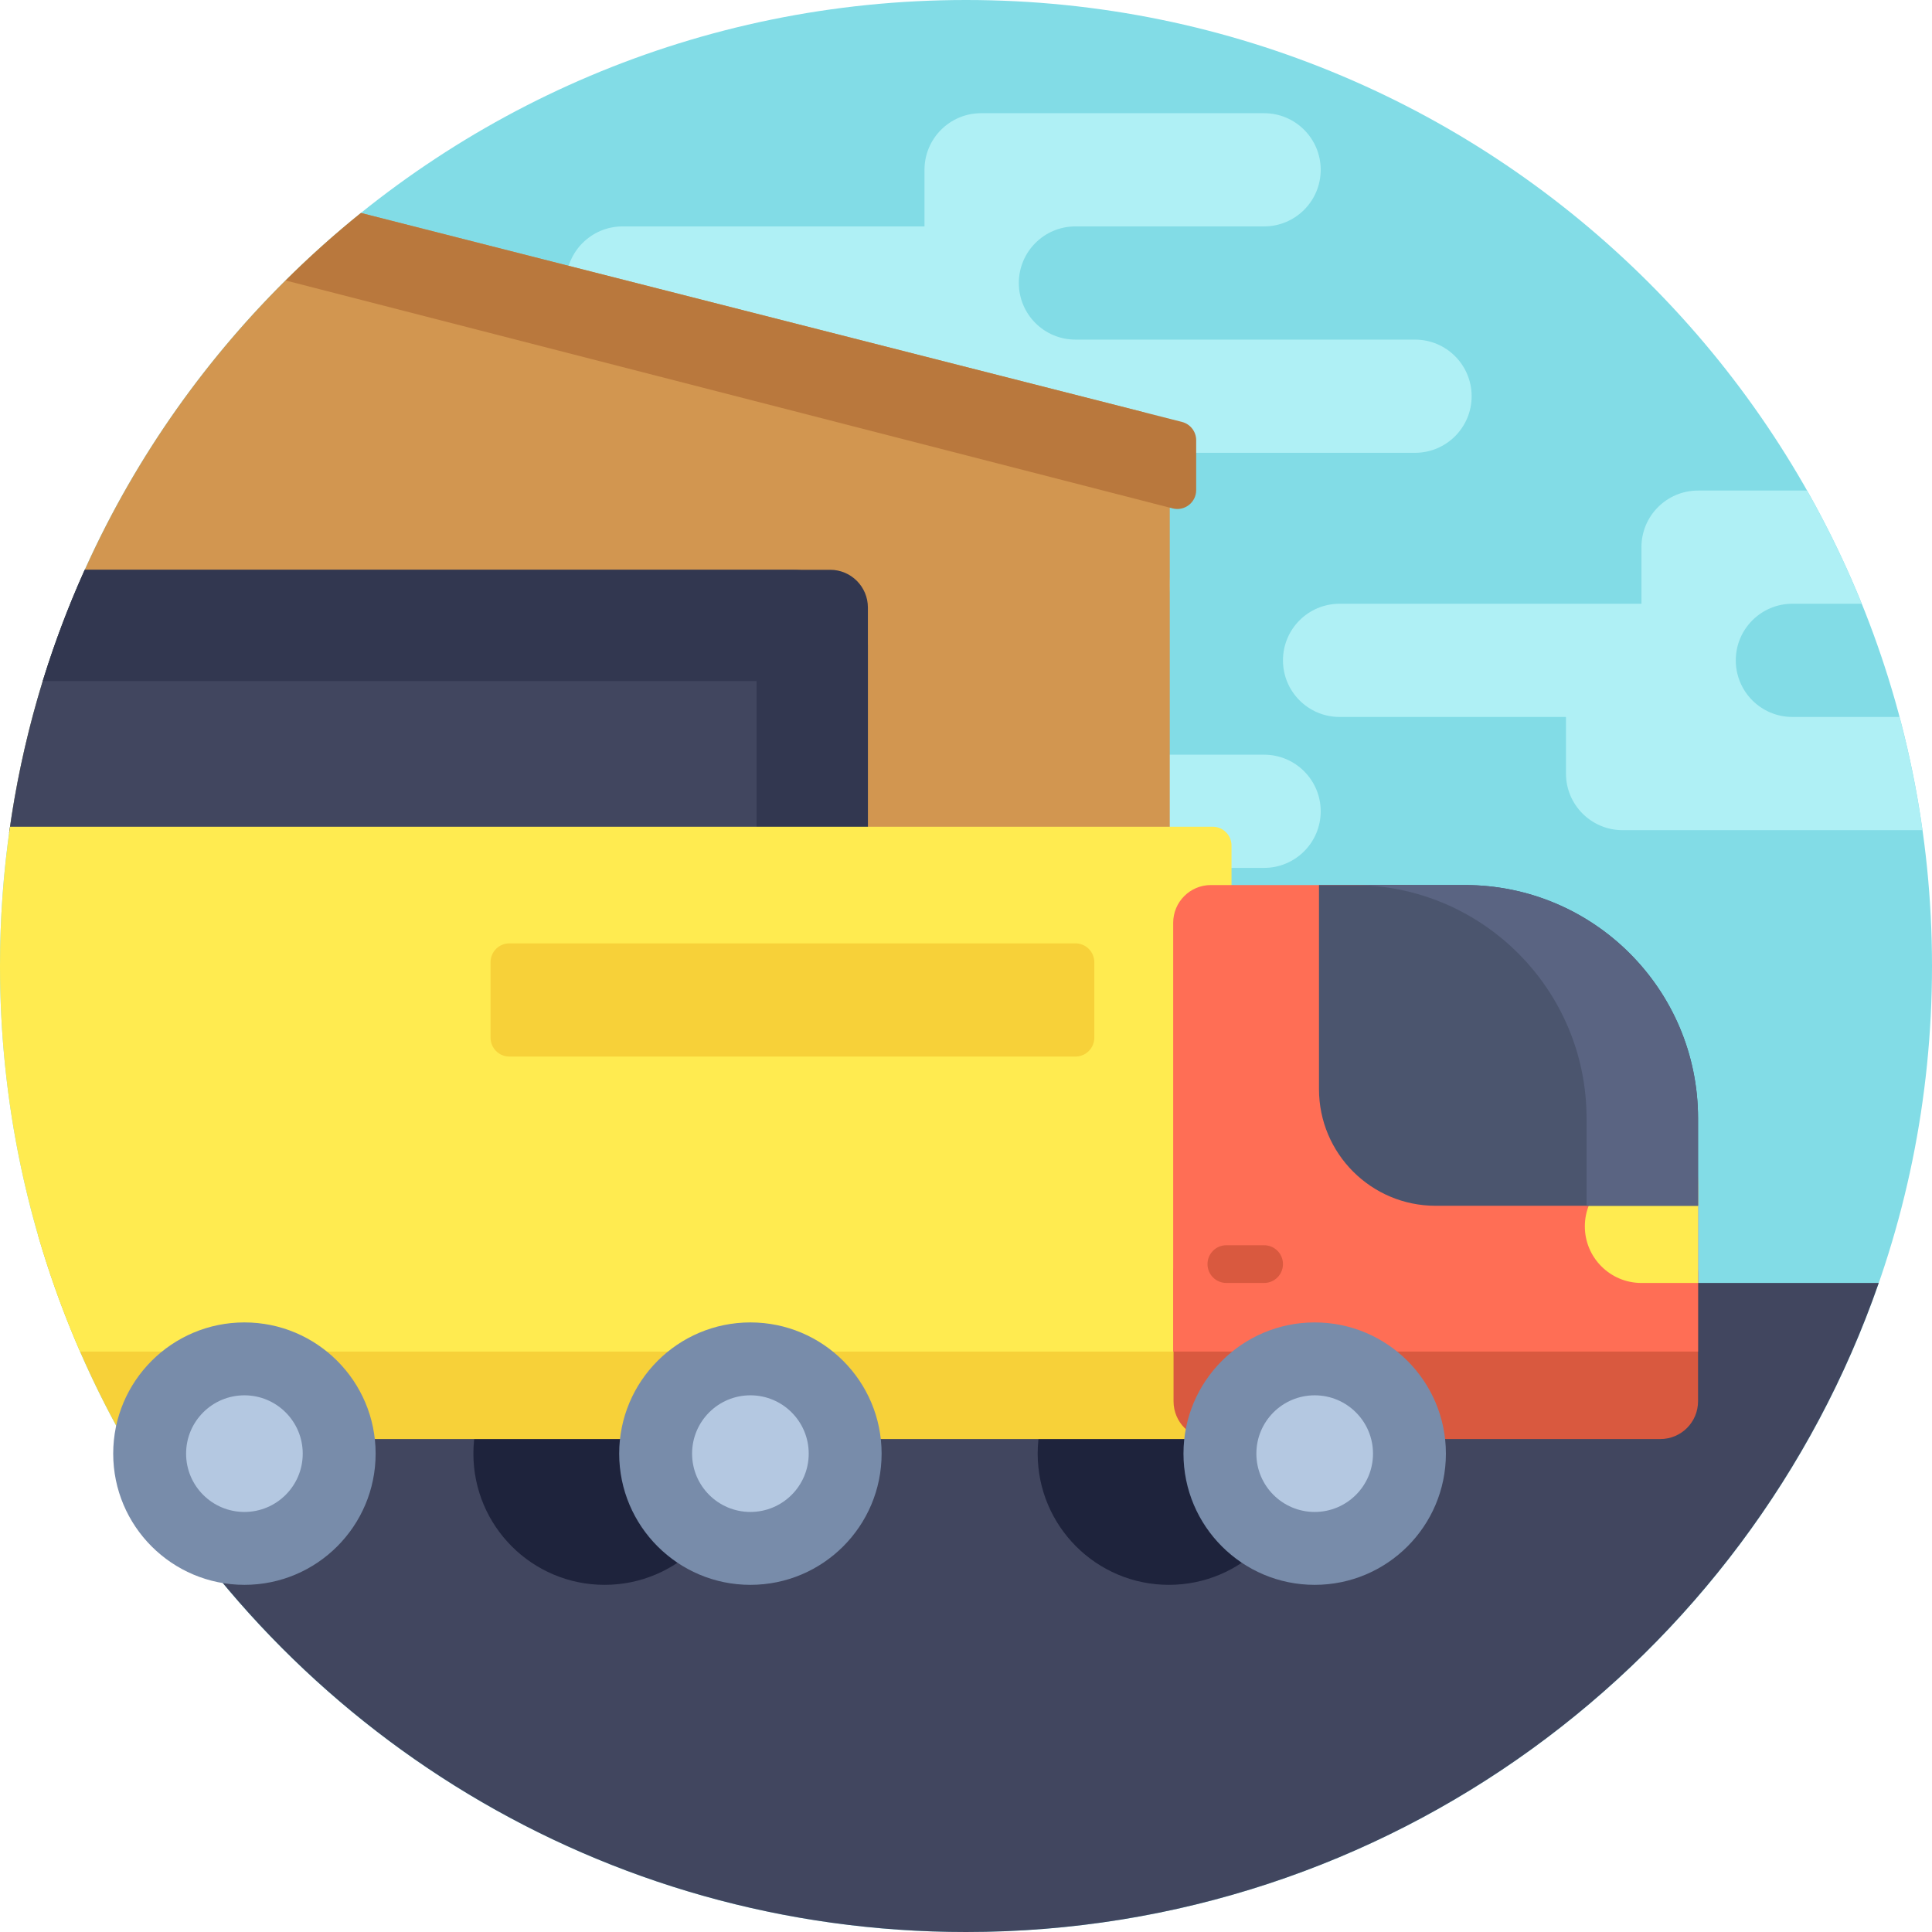 <?xml version="1.0" encoding="iso-8859-1"?>
<!-- Generator: Adobe Illustrator 19.0.0, SVG Export Plug-In . SVG Version: 6.00 Build 0)  -->
<svg version="1.1" id="Capa_1" xmlns="http://www.w3.org/2000/svg" xmlns:xlink="http://www.w3.org/1999/xlink" x="0px" y="0px"
	 viewBox="0 0 512 512" style="enable-background:new 0 0 512 512;" xml:space="preserve">
<path style="fill:#82DCE6;" d="M512,256c0,141.385-114.615,256-256,256S0,397.385,0,256S114.615,0,256,0S512,114.615,512,256z"/>
<path style="fill:#AFF0F5;" d="M150,75c0-8.284,6.716-15,15-15h80V45c0-8.284,6.716-15,15-15h75c8.284,0,15,6.716,15,15
	s-6.716,15-15,15h-50c-8.284,0-15,6.716-15,15s6.716,15,15,15h90c8.284,0,15,6.716,15,15s-6.716,15-15,15H240
	c-8.284,0-15-6.716-15-15V90h-60C156.716,90,150,83.284,150,75z M335,200h-90c-8.284,0-15-6.716-15-15s6.716-15,15-15h50
	c8.284,0,15-6.716,15-15s-6.716-15-15-15h-75c-8.284,0-15,6.716-15,15v15h-80c-8.284,0-15,6.716-15,15s6.716,15,15,15h60v15
	c0,8.284,6.716,15,15,15h135c8.284,0,15-6.716,15-15S343.284,200,335,200z M503.393,190H475c-8.284,0-15-6.716-15-15s6.716-15,15-15
	h18.372c-4.191-10.354-9.037-20.371-14.492-30H450c-8.284,0-15,6.716-15,15v15h-80c-8.284,0-15,6.716-15,15s6.716,15,15,15h60v15
	c0,8.284,6.716,15,15,15h79.468C508.032,209.794,505.997,199.782,503.393,190z"/>
<path style="fill:#D29650;" d="M310,118.773V401H45.016c-4.725-6.862-9.116-13.971-13.167-21.294h0.515v-22.708v-20.482v-110.87
	c0-2.705-2.193-4.898-4.898-4.898H2.428c9.124-66.211,43.557-124.341,93.235-164.307l206.803,52.641
	C306.898,110.21,310,114.201,310,118.773z"/>
<path style="fill:#B9783D;" d="M313.233,111.816c2.216,0.564,3.767,2.559,3.767,4.846v13.224c0,3.266-3.081,5.656-6.244,4.843
	L75.72,74.336c6.337-6.296,12.975-12.289,19.943-17.895L313.233,111.816z"/>
<path style="fill:#41465F;" d="M230,171v230H45.016c-4.725-6.862-9.116-13.971-13.167-21.294h0.515v-22.708v-20.482v-110.87
	c0-2.705-2.193-4.898-4.898-4.898H2.417c3.38-24.528,10.226-47.95,20.042-69.748H210C221.046,151,230,159.954,230,171z"/>
<path style="fill:#323750;" d="M230,161v240h-29.5V180.5H11.323c3.118-10.115,6.842-19.963,11.137-29.5H220
	C225.523,151,230,155.477,230,161z"/>
<path style="fill:#41465F;" d="M497.882,340C463.116,440.122,367.959,512,256,512c-96.514,0-180.536-53.418-224.155-132.294h0.519
	v-22.708V340H497.882z"/>
<path style="fill:#1E233C;" d="M195,385.227C195,404.432,179.432,420,160.227,420s-34.773-15.568-34.773-34.773
	c0-19.204,15.568-34.773,34.773-34.773S195,366.023,195,385.227z M309.77,350.455c-19.204,0-34.773,15.568-34.773,34.773
	c0,19.204,15.568,34.773,34.773,34.773c19.205,0,34.773-15.568,34.773-34.773C344.542,366.023,328.974,350.455,309.77,350.455z"/>
<path style="fill:#F7D139;" d="M326.364,337.273v44.091h-293.6c-9.529-16.932-17.191-35.053-22.699-54.091h306.298
	C321.886,327.273,326.364,331.75,326.364,337.273z"/>
<path style="fill:#FFEB50;" d="M326.364,224.091v134.091H21.227C7.584,326.879,0,292.328,0,256c0-12.536,0.918-24.855,2.659-36.909
	h318.705C324.125,219.091,326.364,221.329,326.364,224.091z"/>
<path style="fill:#F7D139;" d="M285,280H135c-2.761,0-5-2.239-5-5v-20c0-2.761,2.239-5,5-5h150c2.761,0,5,2.239,5,5v20
	C290,277.761,287.761,280,285,280z"/>
<path style="fill:#D9593F;" d="M440,381.364H321.001c-5.523,0-10-4.477-10-10v-34.091c0-5.523,4.477-10,10-10H440
	c5.523,0,10,4.477,10,10v34.091C450,376.886,445.523,381.364,440,381.364z"/>
<path style="fill:#FF6E55;" d="M370,234.545h-49.091c-5.523,0-10,4.477-10,10v113.636H450v-43.636
	C450,270.363,414.183,234.545,370,234.545z M335,340h-10c-2.761,0-5-2.239-5-5s2.239-5,5-5h10c2.761,0,5,2.239,5,5
	S337.761,340,335,340z"/>
<path style="fill:#FFEB50;" d="M435,310h14.863c0.084,1.505,0.137,3.019,0.137,4.545V340h-15c-8.284,0-15-6.716-15-15
	S426.716,310,435,310z"/>
<path style="fill:#4B556E;" d="M450,319.545h-69.545c-17.071,0-30.909-13.838-30.909-30.909v-54.091h38.636
	c34.141,0,61.818,27.677,61.818,61.818V319.545z"/>
<path style="fill:#5A6482;" d="M450,296.364v23.182h-29.545v-23.182c0-34.141-27.677-61.818-61.818-61.818h29.546
	C422.323,234.545,450,262.222,450,296.364z"/>
<path style="fill:#788CAA;" d="M99.545,385.227c0,19.204-15.568,34.773-34.773,34.773S30,404.432,30,385.227
	c0-19.204,15.568-34.773,34.773-34.773S99.545,366.023,99.545,385.227z M198.864,350.455c-19.205,0-34.773,15.568-34.773,34.773
	c0,19.204,15.568,34.773,34.773,34.773c19.204,0,34.772-15.568,34.772-34.773C233.636,366.023,218.068,350.455,198.864,350.455z
	 M348.406,350.455c-19.205,0-34.773,15.568-34.773,34.773c0,19.204,15.568,34.773,34.773,34.773
	c19.204,0,34.773-15.568,34.773-34.773C383.179,366.023,367.61,350.455,348.406,350.455z"/>
<path style="fill:#B4C8E1;" d="M214.318,385.227c0,8.535-6.919,15.455-15.454,15.455c-8.535,0-15.455-6.919-15.455-15.455
	c0-8.535,6.919-15.455,15.455-15.455C207.399,369.773,214.318,376.692,214.318,385.227z M64.773,369.773
	c-8.535,0-15.455,6.919-15.455,15.455c0,8.535,6.919,15.455,15.455,15.455s15.455-6.919,15.455-15.455
	C80.227,376.692,73.308,369.773,64.773,369.773z M348.406,369.773c-8.535,0-15.455,6.919-15.455,15.455
	c0,8.535,6.919,15.455,15.455,15.455c8.535,0,15.454-6.919,15.454-15.455C363.86,376.692,356.941,369.773,348.406,369.773z"/>
<g>
</g>
<g>
</g>
<g>
</g>
<g>
</g>
<g>
</g>
<g>
</g>
<g>
</g>
<g>
</g>
<g>
</g>
<g>
</g>
<g>
</g>
<g>
</g>
<g>
</g>
<g>
</g>
<g>
</g>
</svg>
